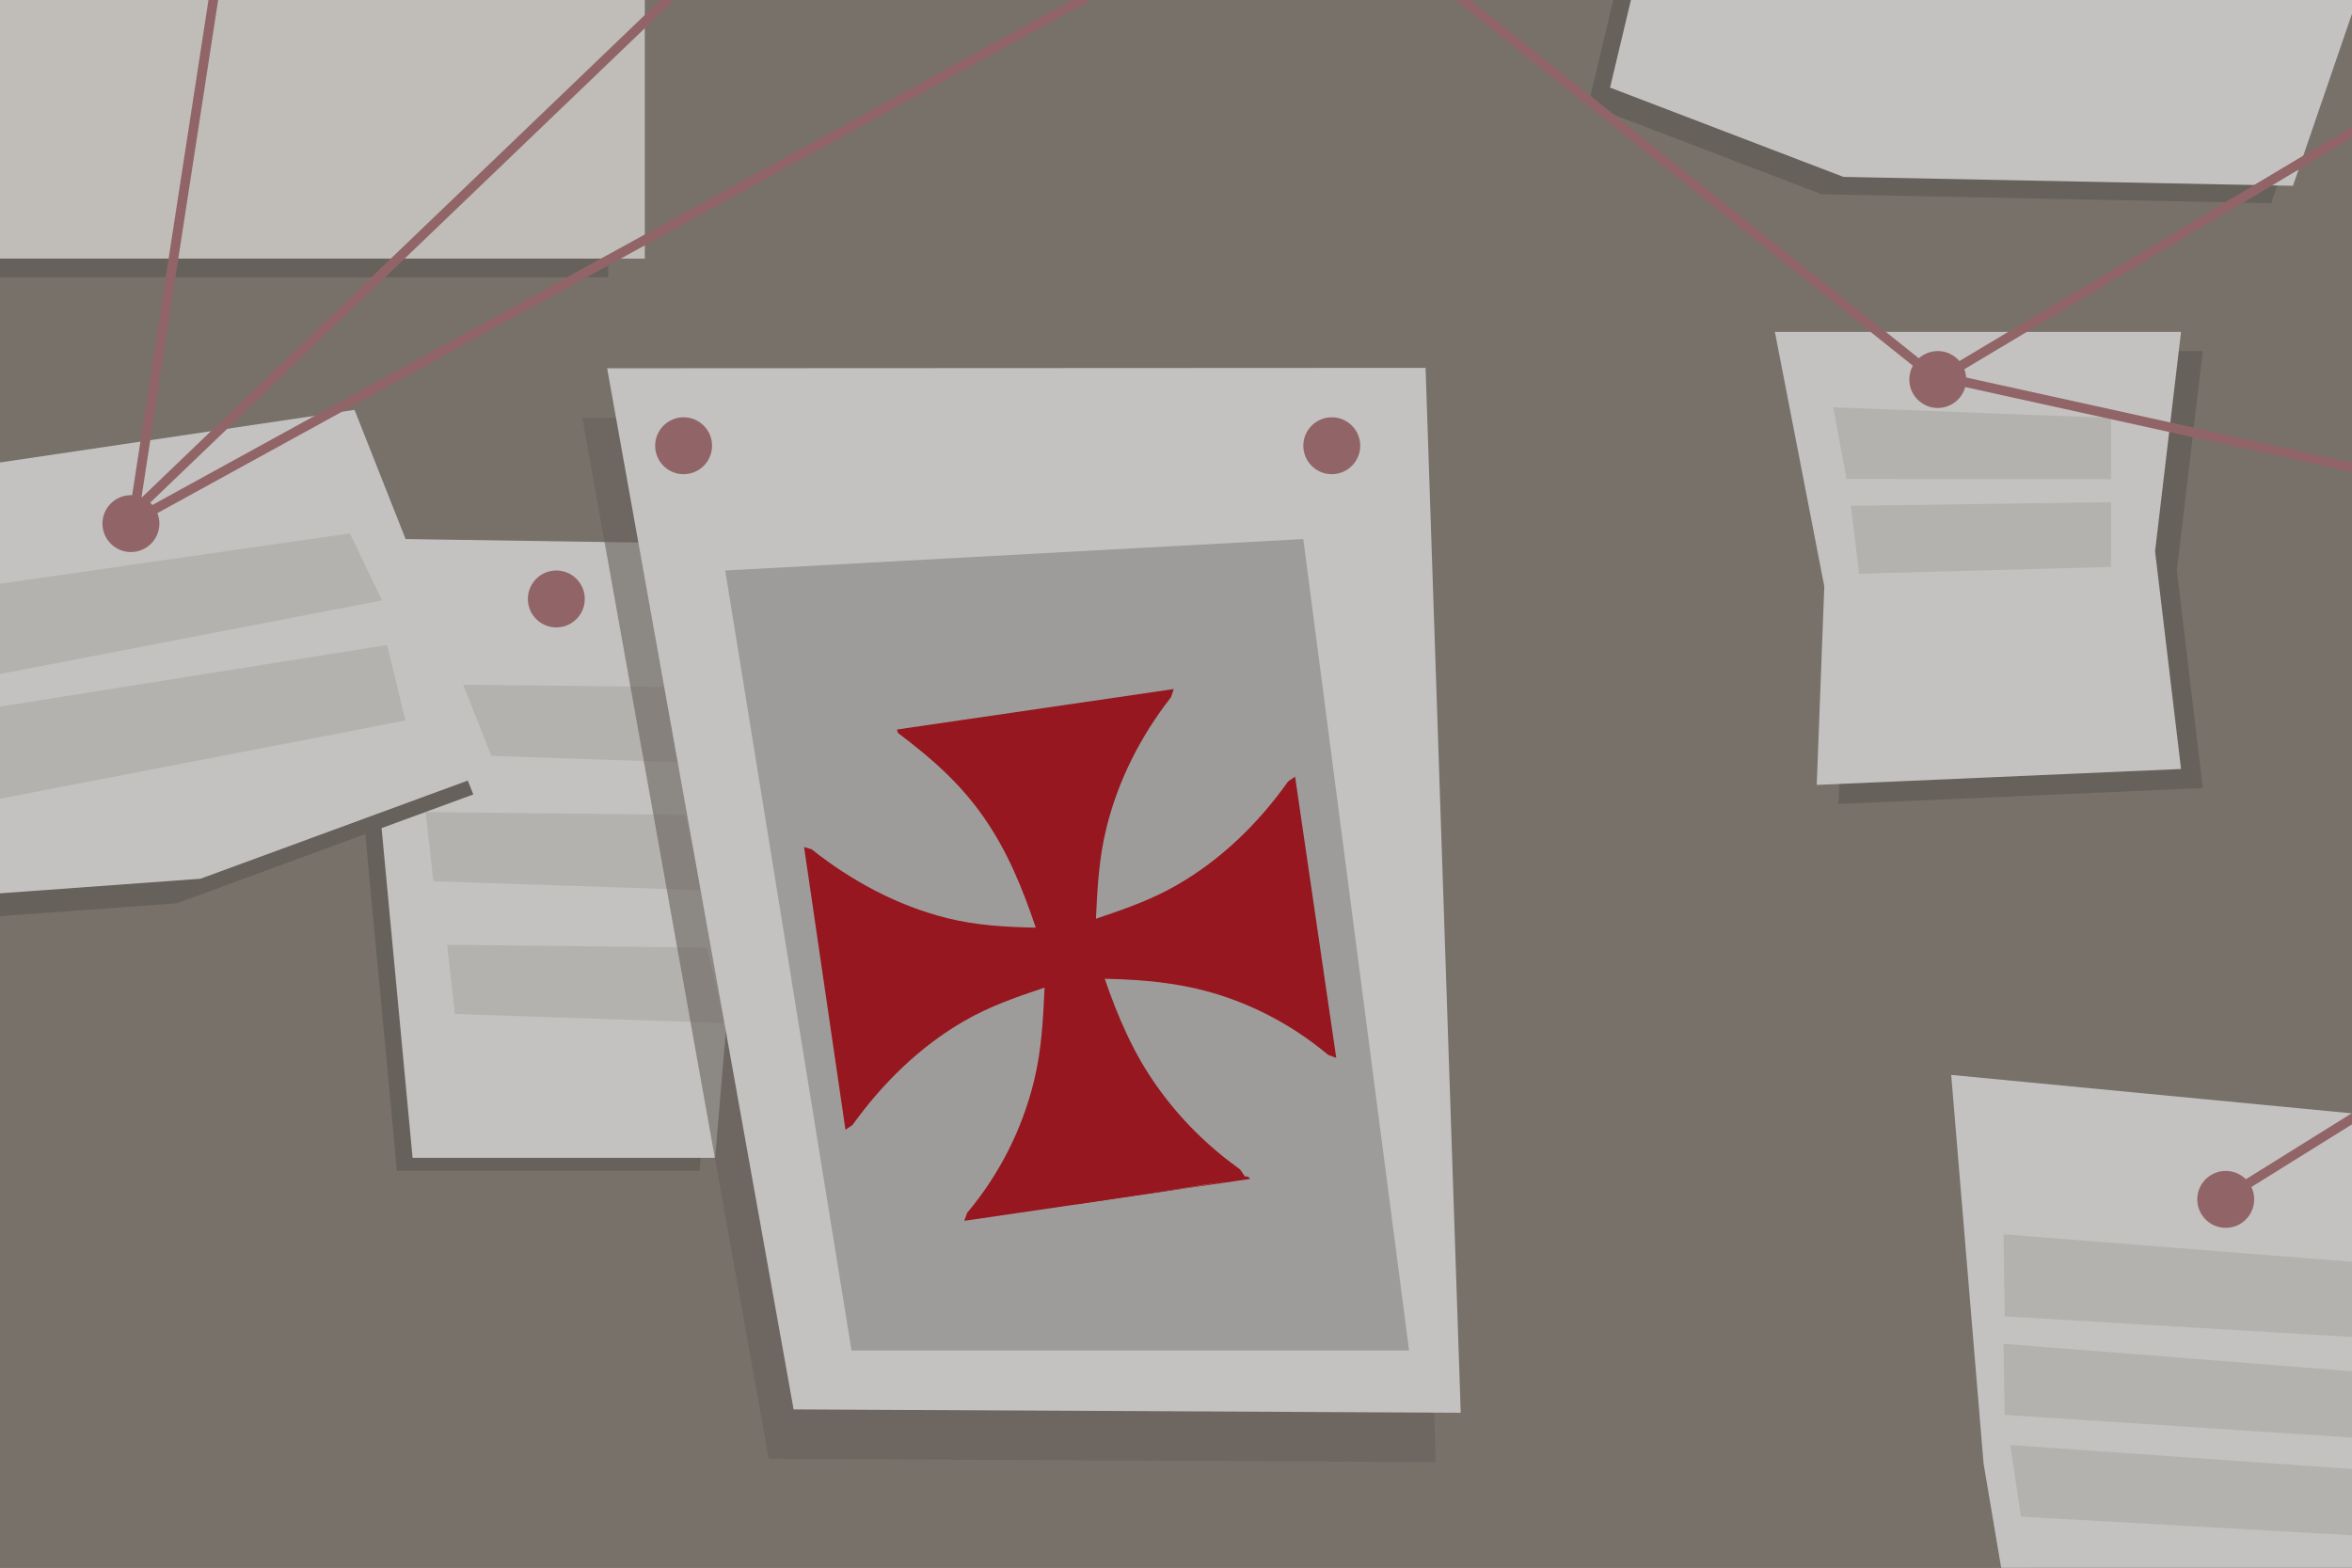 <?xml version="1.0" encoding="UTF-8"?>
<svg id="Camada_2" data-name="Camada 2" xmlns="http://www.w3.org/2000/svg" xmlns:xlink="http://www.w3.org/1999/xlink" viewBox="0 0 984 656.05">
  <defs>
    <style>
      .cls-1 {
        opacity: .6;
      }

      .cls-2 {
        stroke: #916568;
        stroke-miterlimit: 10;
        stroke-width: 4px;
      }

      .cls-2, .cls-3 {
        fill: none;
      }

      .cls-4 {
        fill: #766f71;
      }

      .cls-5 {
        fill: #916568;
      }

      .cls-6 {
        fill: #c0bcb8;
      }

      .cls-7 {
        fill: #b4b2ae;
      }

      .cls-8 {
        fill: #96171f;
      }

      .cls-9 {
        fill: #77716a;
      }

      .cls-10 {
        fill: #c4c2c0;
      }

      .cls-11 {
        fill: #8e8b8c;
      }

      .cls-12 {
        fill: #67615b;
      }

      .cls-13 {
        clip-path: url(#clippath);
      }

      .cls-14 {
        fill: #9e9c9a;
      }
    </style>
    <clipPath id="clippath">
      <rect class="cls-3" width="984" height="656.05"/>
    </clipPath>
  </defs>
  <g id="Camada_24" data-name="Camada 24">
    <g>
      <g class="cls-13">
        <g>
          <polygon class="cls-4" points="-475.76 -296.54 -475.76 990.53 2406.16 990.53 2406.16 -297.71 -475.76 -296.54"/>
          <g>
            <polygon class="cls-9" points="-382.63 -296.54 -59.85 665.97 2054.48 667.48 2331.6 -297.71 -382.63 -296.54"/>
            <polygon class="cls-12" points="152.5 345.55 166.07 489.94 292.66 489.94 303.4 362.41 303.4 233.14 163.14 231.01 152.5 345.55"/>
            <polygon class="cls-10" points="159.04 340.1 172.61 484.49 299.2 484.49 309.94 356.96 309.94 227.69 169.68 225.56 159.04 340.1"/>
            <polygon class="cls-7" points="169.65 286.25 172.9 315.21 286 319.01 278.27 287.42 169.65 286.25"/>
            <polygon class="cls-7" points="178.06 339.8 181.31 368.76 294.41 372.55 286.68 340.96 178.06 339.8"/>
            <polygon class="cls-7" points="187.05 395.34 190.3 424.31 303.4 428.1 295.67 396.51 187.05 395.34"/>
            <polygon class="cls-12" points="-59.85 211.22 -31.82 385.69 73.98 377.98 198.01 332.44 138.45 181.79 -59.85 211.22"/>
            <polygon class="cls-10" points="-49.98 200.94 -21.95 375.41 83.85 367.71 207.87 322.16 148.32 171.51 -49.98 200.94"/>
            <polygon class="cls-12" points="829.63 458.2 1063.31 480.63 1048.25 732.52 860 720.38 843.18 620.88 829.63 458.2"/>
            <polygon class="cls-10" points="816.32 449.8 1050 472.22 1034.93 724.12 846.68 711.97 829.87 612.47 816.32 449.8"/>
            <polygon class="cls-12" points="751.67 146.9 921.58 146.9 910.72 238.69 921.58 329.78 769.18 336.44 772.34 253.4 751.67 146.9"/>
            <polygon class="cls-10" points="742.56 138.9 912.47 138.9 901.61 230.69 912.47 321.78 760.07 328.44 763.23 245.4 742.56 138.9"/>
            <g class="cls-1">
              <polygon class="cls-12" points="586.01 174.61 600.71 611.83 321.62 610.43 243.6 174.78 586.01 174.61"/>
            </g>
            <polygon class="cls-10" points="596.41 153.94 611.12 591.16 332.02 589.76 254.01 154.11 596.41 153.94"/>
            <polygon class="cls-12" points="664.49 43.92 762.12 81.29 950.19 85.03 1005.26 -75.48 998.25 -237.71 731.52 -237.73 664.49 43.92"/>
            <polygon class="cls-10" points="673.6 36.65 771.23 74.02 959.3 77.75 1014.36 -82.76 1007.36 -244.99 740.63 -245.01 673.6 36.65"/>
            <polygon class="cls-11" points="-418.95 -296.54 -475.76 -296.54 -475.76 -206.86 -134.53 749.58 2113.28 753.08 2406.16 -219.47 2406.16 -297.71 2369.43 -297.71 2072.23 690.84 -85.07 690.26 -418.95 -296.54"/>
            <polygon class="cls-12" points="-181.82 -288.72 -101.48 20.05 -101.48 116.04 254.47 116.04 254.47 -7.98 272.45 -146.71 272.45 -289.89 -181.82 -288.72"/>
            <polygon class="cls-6" points="-166.53 -296.54 -86.18 12.23 -86.18 108.22 269.77 108.22 269.77 -15.8 287.75 -154.54 287.75 -297.71 -166.53 -296.54"/>
            <polygon class="cls-7" points="838.21 516.49 838.74 550.83 1031.6 562.31 1032.13 531.78 838.21 516.49"/>
            <polygon class="cls-7" points="838.21 562.31 838.67 592.04 1031.66 604.67 1032.13 577.59 838.21 562.31"/>
            <polygon class="cls-7" points="766.96 170.44 772.55 200.41 883.16 200.54 883.16 174.87 766.96 170.44"/>
            <polygon class="cls-7" points="774.32 211.65 777.81 240.07 883.16 237.23 883.16 210.11 774.32 211.65"/>
            <polygon class="cls-7" points="841.01 604.67 845.5 634.63 1030.03 645.05 1030.5 617.97 841.01 604.67"/>
            <polyline class="cls-2" points="135.12 -297.71 56.29 213.85 589.52 -297.71"/>
            <line class="cls-2" x1="60.61" y1="215.31" x2="993.34" y2="-297.14"/>
            <polyline class="cls-2" points="936.31 497.85 1386.5 217.4 1862.78 -297.71"/>
            <polyline class="cls-2" points="508.12 -83.08 810.7 158.81 1216.51 -83.63"/>
            <line class="cls-2" x1="817.12" y1="158.81" x2="1282.84" y2="261.4"/>
            <circle class="cls-5" cx="54.77" cy="219.1" r="11.91"/>
            <circle class="cls-5" cx="232.75" cy="250.63" r="11.91"/>
            <circle class="cls-5" cx="286" cy="186.52" r="11.91"/>
            <circle class="cls-5" cx="557.17" cy="186.52" r="11.91"/>
            <circle class="cls-5" cx="931.17" cy="501.88" r="11.91"/>
            <circle class="cls-5" cx="810.7" cy="158.81" r="11.91"/>
          </g>
          <polygon class="cls-14" points="303.4 238.72 356.25 565.13 589.52 565.13 545.26 225.56 303.4 238.72"/>
          <polygon class="cls-7" points="-26.47 248.06 -21.79 286.25 159.84 251.22 146.37 223.19 -26.47 248.06"/>
          <polygon class="cls-7" points="-16.66 298.34 -11.99 336.53 169.65 301.49 161.92 269.9 -16.66 298.34"/>
        </g>
      </g>
      <g>
        <path class="cls-8" d="M491.06,288.29l-1.14,3.45c-12.71,16.24-22.22,34.97-27.11,55.03-3.07,12.6-3.7,24.86-4.31,37.68,11.69-3.96,22.83-7.77,33.67-13.98,18.66-10.7,34.38-25.98,46.75-43.51l2.9-1.97,17.22,117.68-3.35-1.22c-12.55-10.55-26.98-18.76-42.47-24.11-16.82-5.81-33.44-7.41-51.04-7.78,5.59,16.15,11.94,31.09,21.95,45.14s21.36,25.04,34.68,34.65l2.1,3.03-1.77.99c-23.13,3.68-46.05,7.22-68.78,10.61l-46.95,6.87,1.23-3.37c13.49-16.03,23.09-35.06,28.02-55.41,3.14-12.98,3.74-25.62,4.36-38.8-11.73,3.92-22.85,7.74-33.69,14-18.62,10.75-34.19,26.13-46.7,43.52l-2.92,1.95-17.31-118.3,3.16.94c16.7,13.26,35.92,23.62,56.68,28.8,12.45,3.11,24.44,3.7,37.1,4-5.57-16.5-11.82-31.98-21.92-46.41-10.07-14.4-22.06-24.75-35.75-35.07l-.43-1.43,115.8-16.94Z"/>
        <path class="cls-8" d="M522.98,493.33l-72.61,10.62c.5-1.13,2.28-.97,3.34-1.14,21.99-3.5,45.87-5.07,67.21-10.46.93-.24,1.65.14,2.06.98Z"/>
      </g>
    </g>
  </g>
</svg>